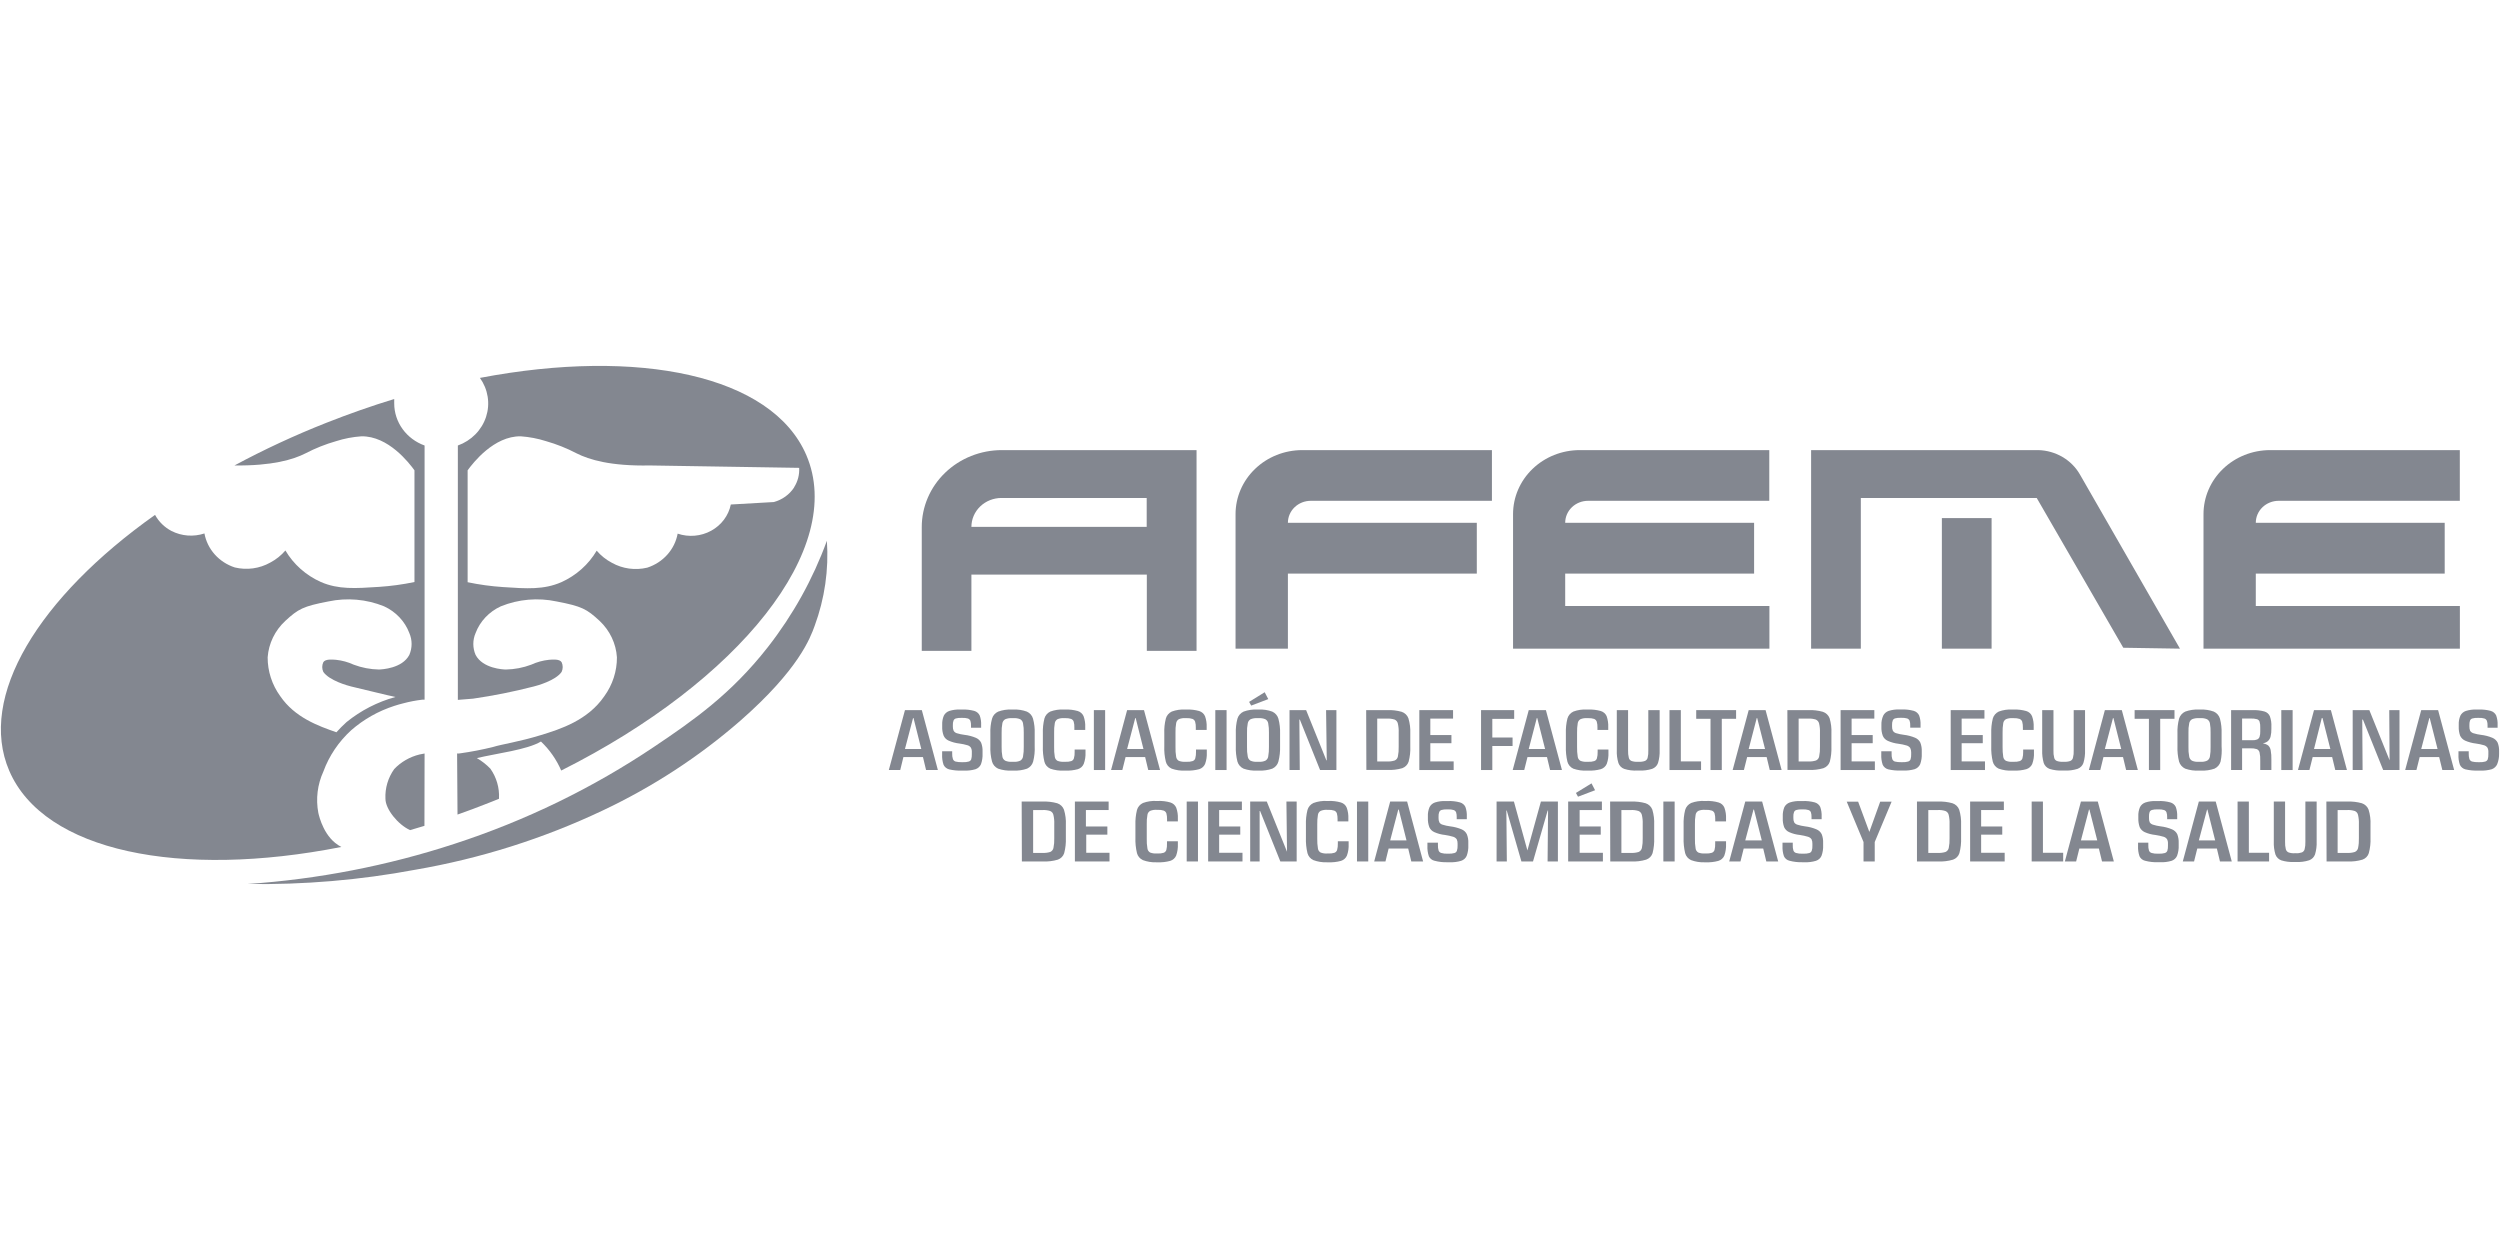             <svg
              width="100"
              height="50"
              viewBox="0 0 192 40"
              fill="none"
              xmlns="http://www.w3.org/2000/svg"
              className="object-contain my-auto"
            >
              <path
                d="M19.012 39.891C24.429 39.524 29.774 38.486 34.914 36.802C40.368 35.026 45.533 32.514 50.251 29.342C53.215 27.352 56.137 25.318 58.961 21.712C60.905 19.226 62.437 16.466 63.505 13.531C63.658 15.752 63.337 17.979 62.562 20.076C62.236 20.971 61.365 23.399 56.862 27.348C53.688 30.113 50.125 32.437 46.277 34.251C41.727 36.407 36.883 37.938 31.888 38.797C27.647 39.591 23.331 39.957 19.012 39.891Z"
                fill="#838790"
              />
              <path
                d="M61.925 6.951C59.282 0.804 49.039 -1.3 36.857 1.023C37.167 1.454 37.371 1.948 37.453 2.467C37.535 2.985 37.493 3.515 37.329 4.016C37.166 4.516 36.886 4.974 36.511 5.356C36.135 5.737 35.674 6.031 35.163 6.215V25.751L36.328 25.657C37.9 25.43 39.457 25.118 40.992 24.722C41.246 24.662 42.67 24.269 43.132 23.603C43.187 23.485 43.215 23.358 43.215 23.23C43.215 23.101 43.187 22.974 43.132 22.857C42.976 22.603 42.463 22.648 42.157 22.673C41.686 22.722 41.227 22.849 40.8 23.046C40.181 23.28 39.523 23.406 38.857 23.419C38.644 23.419 37.074 23.344 36.525 22.295C36.41 22.029 36.351 21.744 36.351 21.456C36.351 21.169 36.41 20.884 36.525 20.619C36.865 19.715 37.564 18.977 38.468 18.564C39.818 18.017 41.312 17.887 42.743 18.191C44.686 18.564 45.059 18.768 46.049 19.683C46.838 20.427 47.312 21.424 47.38 22.484C47.385 23.55 47.046 24.592 46.412 25.468C45.142 27.323 43.044 27.994 41.551 28.452C39.836 28.979 38.515 29.163 37.888 29.362C37.043 29.573 36.187 29.739 35.323 29.859C35.256 29.859 35.168 29.889 35.105 29.859L35.137 34.559C35.955 34.271 36.774 33.964 37.593 33.639L38.323 33.346V33.311C38.365 32.503 38.132 31.703 37.66 31.033C37.355 30.718 37.006 30.446 36.624 30.222C38.137 29.859 40.484 29.586 41.546 28.949C42.214 29.585 42.742 30.343 43.101 31.177C56.775 24.319 64.998 14.098 61.925 6.951ZM60.987 9.438C60.63 9.982 60.077 10.38 59.433 10.557L56.127 10.746C56.041 11.166 55.861 11.563 55.601 11.911C55.341 12.259 55.006 12.548 54.618 12.761C54.231 12.973 53.801 13.103 53.356 13.141C52.912 13.18 52.465 13.126 52.044 12.984C51.935 13.58 51.661 14.137 51.251 14.596C50.841 15.056 50.309 15.401 49.712 15.595C48.789 15.818 47.813 15.684 46.992 15.222C46.545 14.986 46.149 14.671 45.826 14.292C45.204 15.351 44.253 16.198 43.106 16.714C41.764 17.296 40.468 17.212 38.634 17.087C37.719 17.026 36.81 16.902 35.914 16.714V8.12C36.323 7.558 37.935 5.474 39.997 5.509C40.658 5.556 41.311 5.681 41.94 5.882C42.749 6.113 43.53 6.424 44.272 6.812C45.251 7.309 46.914 7.807 49.909 7.747L61.376 7.931C61.407 8.455 61.271 8.975 60.987 9.423V9.438Z"
                fill="#838790"
              />
              <path
                d="M26.198 37.036C24.898 36.37 24.515 34.724 24.447 34.425C24.245 33.354 24.38 32.249 24.836 31.252C25.277 30.046 26.011 28.959 26.976 28.079C27.93 27.245 29.054 26.61 30.276 26.214C30.541 26.129 30.763 26.065 30.971 26.015C31.448 25.887 31.935 25.794 32.427 25.736H32.396H32.608V6.215C31.924 5.968 31.334 5.527 30.917 4.951C30.501 4.374 30.277 3.689 30.276 2.987C30.276 2.873 30.276 2.758 30.276 2.644C28.549 3.171 26.805 3.783 25.043 4.479C22.631 5.432 20.282 6.523 18.006 7.747C20.898 7.782 22.52 7.299 23.473 6.812C24.216 6.425 24.999 6.113 25.81 5.882C26.439 5.68 27.092 5.555 27.753 5.509C29.826 5.474 31.422 7.558 31.831 8.12V16.699C30.935 16.887 30.026 17.012 29.11 17.072C27.276 17.192 26.002 17.281 24.644 16.699C23.495 16.184 22.543 15.337 21.919 14.277C21.595 14.656 21.2 14.972 20.753 15.207C19.932 15.669 18.955 15.803 18.032 15.58C17.436 15.386 16.904 15.041 16.494 14.582C16.084 14.122 15.81 13.565 15.701 12.969C15.288 13.105 14.851 13.159 14.416 13.127C13.981 13.094 13.558 12.976 13.172 12.78C12.632 12.497 12.192 12.066 11.908 11.542C2.975 17.873 -1.735 25.508 0.711 31.197C3.384 37.404 13.825 39.493 26.219 37.046L26.198 37.036ZM21.525 25.468C20.89 24.592 20.552 23.55 20.556 22.484C20.631 21.421 21.115 20.423 21.913 19.683C22.908 18.768 23.276 18.564 25.219 18.191C26.65 17.887 28.144 18.017 29.494 18.564C30.398 18.977 31.097 19.715 31.437 20.619C31.552 20.884 31.611 21.169 31.611 21.456C31.611 21.744 31.552 22.029 31.437 22.295C30.888 23.344 29.318 23.409 29.105 23.419C28.44 23.406 27.782 23.28 27.162 23.046C26.735 22.849 26.276 22.722 25.805 22.673C25.499 22.648 24.986 22.603 24.831 22.857C24.776 22.974 24.747 23.101 24.747 23.23C24.747 23.358 24.776 23.485 24.831 23.603C25.292 24.269 26.717 24.662 26.971 24.722C28.214 25.01 29.675 25.388 30.37 25.527C28.989 25.909 27.709 26.566 26.613 27.457C26.34 27.704 26.081 27.965 25.836 28.238C24.421 27.746 22.644 27.099 21.525 25.468Z"
                fill="#838790"
              />
              <path
                d="M32.608 29.869L32.219 29.944C31.471 30.127 30.796 30.516 30.276 31.063C29.8 31.732 29.564 32.531 29.602 33.341C29.602 34.141 30.561 35.33 31.494 35.753C31.86 35.647 32.228 35.537 32.597 35.425L32.608 29.869Z"
                fill="#838790"
              />
              <path
                d="M70.791 12.492V21.986H74.604V16.127H88.076V21.986H91.895V6.568H76.946C76.137 6.568 75.335 6.721 74.587 7.019C73.839 7.317 73.16 7.754 72.588 8.304C72.016 8.854 71.563 9.507 71.255 10.226C70.947 10.944 70.789 11.714 70.791 12.492ZM74.604 12.462C74.604 12.171 74.664 11.882 74.78 11.613C74.896 11.344 75.067 11.099 75.281 10.893C75.496 10.687 75.751 10.524 76.031 10.412C76.311 10.301 76.612 10.244 76.915 10.244H88.066V12.462H74.604Z"
                fill="#838790"
              />
              <path
                d="M94.89 11.492V21.817H98.911V16.053H113.419V12.149H98.911C98.911 11.701 99.096 11.272 99.425 10.956C99.755 10.64 100.202 10.462 100.668 10.462H114.58V6.568H100.004C98.646 6.571 97.344 7.091 96.386 8.014C95.427 8.937 94.889 10.188 94.89 11.492Z"
                fill="#838790"
              />
              <path
                d="M121.964 10.462H135.881V6.568H121.316C119.959 6.571 118.658 7.09 117.699 8.012C116.74 8.934 116.202 10.184 116.202 11.487V21.817H135.891V18.54H120.207V16.053H134.715V12.149H120.207C120.207 11.701 120.392 11.272 120.721 10.956C121.051 10.64 121.498 10.462 121.964 10.462Z"
                fill="#838790"
              />
              <path
                d="M175.001 10.462H188.914V6.568H174.338C172.981 6.571 171.681 7.09 170.723 8.013C169.765 8.935 169.228 10.185 169.229 11.487V21.817H188.919V18.54H173.245V16.053H187.753V12.149H173.245C173.245 11.701 173.43 11.272 173.759 10.956C174.089 10.64 174.536 10.462 175.001 10.462Z"
                fill="#838790"
              />
              <path
                d="M152.954 11.79H149.135V21.817H152.954V11.79Z"
                fill="#838790"
              />
              <path
                d="M159.742 8.448C159.427 7.894 158.967 7.43 158.407 7.1C157.847 6.77 157.207 6.587 156.55 6.568H139.093V21.817H142.912V10.244H156.42L163.068 21.747L167.421 21.817L159.742 8.448Z"
                fill="#838790"
              />
              <path
                d="M68.262 31.138L69.501 26.537H70.796L72.029 31.138H71.122L70.884 30.143H69.381L69.138 31.138H68.262ZM69.501 29.521H70.754L70.159 27.149H70.122L69.501 29.521Z"
                fill="#838790"
              />
              <path
                d="M72.895 31.088C72.8 31.063 72.713 31.019 72.638 30.958C72.564 30.897 72.504 30.82 72.465 30.735C72.379 30.478 72.342 30.208 72.356 29.939V29.695H73.128V29.879C73.122 30.02 73.141 30.162 73.185 30.297C73.2 30.341 73.226 30.381 73.26 30.414C73.294 30.446 73.336 30.471 73.382 30.486C73.536 30.524 73.695 30.54 73.853 30.535H73.967C74.114 30.543 74.261 30.526 74.403 30.486C74.445 30.473 74.484 30.451 74.516 30.422C74.549 30.393 74.574 30.357 74.589 30.317C74.626 30.189 74.642 30.056 74.636 29.924V29.77C74.644 29.651 74.621 29.533 74.568 29.426C74.509 29.335 74.417 29.268 74.309 29.237C74.105 29.176 73.895 29.131 73.682 29.103C73.395 29.071 73.116 28.995 72.853 28.879C72.68 28.803 72.543 28.666 72.47 28.496C72.388 28.275 72.351 28.04 72.361 27.805V27.666C72.35 27.426 72.392 27.187 72.485 26.965C72.57 26.795 72.721 26.665 72.905 26.601C73.171 26.518 73.45 26.481 73.729 26.492H73.884C74.201 26.479 74.517 26.515 74.822 26.596C74.915 26.623 75 26.668 75.072 26.729C75.145 26.79 75.203 26.865 75.242 26.95C75.326 27.184 75.363 27.433 75.351 27.681V27.89H74.574V27.721C74.579 27.598 74.563 27.475 74.527 27.357C74.509 27.318 74.484 27.282 74.452 27.252C74.42 27.223 74.382 27.199 74.34 27.183C74.204 27.144 74.062 27.127 73.921 27.134H73.807C73.672 27.128 73.537 27.143 73.408 27.178C73.368 27.19 73.331 27.21 73.3 27.238C73.269 27.265 73.246 27.3 73.232 27.337C73.19 27.447 73.173 27.564 73.18 27.681V27.795C73.174 27.909 73.195 28.023 73.242 28.128C73.297 28.216 73.383 28.282 73.486 28.312C73.678 28.371 73.876 28.413 74.076 28.437C74.378 28.472 74.673 28.549 74.952 28.666C75.127 28.741 75.268 28.873 75.351 29.038C75.433 29.255 75.471 29.485 75.46 29.715V29.874C75.472 30.151 75.432 30.427 75.34 30.69C75.302 30.779 75.244 30.86 75.171 30.927C75.097 30.994 75.011 31.045 74.915 31.078C74.632 31.159 74.336 31.194 74.04 31.182H73.879C73.548 31.195 73.217 31.163 72.895 31.088Z"
                fill="#838790"
              />
              <path
                d="M76.656 31.033C76.542 30.98 76.441 30.904 76.361 30.811C76.28 30.717 76.222 30.608 76.189 30.491C76.087 30.102 76.043 29.702 76.06 29.302V28.337C76.044 27.952 76.087 27.566 76.189 27.193C76.222 27.075 76.281 26.965 76.362 26.872C76.444 26.778 76.546 26.703 76.661 26.651C76.991 26.53 77.344 26.476 77.697 26.492H77.827C78.18 26.476 78.533 26.53 78.863 26.651C78.978 26.703 79.08 26.778 79.162 26.872C79.243 26.965 79.302 27.075 79.335 27.193C79.437 27.566 79.48 27.952 79.464 28.337V29.302C79.485 29.702 79.444 30.102 79.345 30.491C79.313 30.608 79.254 30.717 79.174 30.811C79.093 30.904 78.993 30.98 78.879 31.033C78.547 31.147 78.195 31.198 77.842 31.182H77.713C77.354 31.201 76.994 31.15 76.656 31.033ZM77.837 30.506C78.015 30.521 78.193 30.491 78.355 30.421C78.413 30.386 78.462 30.339 78.498 30.284C78.535 30.229 78.559 30.167 78.568 30.103C78.612 29.856 78.632 29.607 78.625 29.357V28.267C78.632 28.027 78.613 27.787 78.568 27.551C78.558 27.487 78.534 27.426 78.497 27.372C78.461 27.318 78.412 27.272 78.355 27.238C78.192 27.17 78.014 27.141 77.837 27.153H77.718C77.541 27.142 77.363 27.171 77.2 27.238C77.142 27.271 77.092 27.317 77.054 27.371C77.016 27.425 76.992 27.487 76.982 27.551C76.937 27.787 76.918 28.027 76.925 28.267V29.357C76.919 29.607 76.938 29.856 76.982 30.103C76.991 30.168 77.016 30.231 77.053 30.286C77.091 30.341 77.141 30.387 77.2 30.421C77.362 30.491 77.541 30.521 77.718 30.506H77.837Z"
                fill="#838790"
              />
              <path
                d="M80.662 31.033C80.55 30.982 80.451 30.908 80.373 30.816C80.295 30.724 80.24 30.616 80.211 30.501C80.117 30.108 80.077 29.705 80.092 29.302V28.337C80.078 27.949 80.118 27.561 80.211 27.183C80.242 27.067 80.299 26.959 80.378 26.867C80.457 26.774 80.555 26.699 80.667 26.646C80.997 26.525 81.35 26.473 81.703 26.492H81.802C82.129 26.479 82.456 26.518 82.771 26.606C82.872 26.638 82.965 26.69 83.043 26.759C83.121 26.829 83.182 26.914 83.221 27.009C83.317 27.279 83.359 27.564 83.346 27.85V28.058H82.511V27.88C82.519 27.727 82.501 27.574 82.46 27.427C82.445 27.38 82.42 27.336 82.386 27.299C82.352 27.262 82.31 27.233 82.263 27.213C82.119 27.167 81.968 27.147 81.817 27.153H81.734C81.557 27.139 81.38 27.167 81.216 27.233C81.16 27.266 81.113 27.31 81.077 27.362C81.041 27.415 81.018 27.474 81.009 27.536C80.966 27.778 80.949 28.023 80.957 28.267V29.357C80.949 29.615 80.966 29.873 81.009 30.128C81.017 30.189 81.04 30.248 81.075 30.301C81.109 30.353 81.156 30.398 81.211 30.431C81.376 30.493 81.553 30.518 81.729 30.506H81.822C81.977 30.514 82.131 30.496 82.278 30.451C82.326 30.433 82.368 30.405 82.402 30.368C82.436 30.332 82.461 30.289 82.475 30.242C82.522 30.08 82.541 29.912 82.532 29.745V29.566H83.367V29.784C83.382 30.083 83.336 30.382 83.232 30.665C83.192 30.76 83.132 30.846 83.054 30.917C82.976 30.987 82.883 31.04 82.781 31.073C82.465 31.159 82.136 31.196 81.807 31.182H81.708C81.353 31.202 80.996 31.151 80.662 31.033Z"
                fill="#838790"
              />
              <path
                d="M84.009 31.138V26.537H84.874V31.138H84.009Z"
                fill="#838790"
              />
              <path
                d="M85.33 31.138L86.563 26.537H87.859L89.092 31.138H88.185L87.947 30.143H86.444L86.195 31.138H85.33ZM86.563 29.521H87.817L87.221 27.149H87.185L86.563 29.521Z"
                fill="#838790"
              />
              <path
                d="M89.988 31.033C89.876 30.982 89.777 30.908 89.699 30.816C89.621 30.724 89.566 30.616 89.537 30.501C89.441 30.108 89.401 29.705 89.418 29.302V28.337C89.402 27.949 89.442 27.561 89.537 27.183C89.568 27.067 89.625 26.959 89.704 26.867C89.783 26.774 89.881 26.699 89.993 26.646C90.323 26.525 90.677 26.473 91.029 26.492H91.128C91.455 26.48 91.782 26.518 92.097 26.606C92.198 26.638 92.291 26.69 92.369 26.759C92.447 26.829 92.508 26.914 92.548 27.009C92.643 27.279 92.686 27.564 92.672 27.85V28.058H91.838V27.88C91.845 27.727 91.827 27.574 91.786 27.427C91.77 27.379 91.744 27.335 91.709 27.299C91.674 27.262 91.632 27.233 91.584 27.213C91.442 27.167 91.293 27.146 91.143 27.153H91.055C90.878 27.139 90.701 27.166 90.537 27.233C90.481 27.266 90.434 27.31 90.398 27.362C90.362 27.415 90.339 27.474 90.33 27.536C90.287 27.778 90.27 28.023 90.278 28.267V29.357C90.27 29.615 90.287 29.873 90.33 30.128C90.338 30.189 90.361 30.248 90.396 30.301C90.43 30.353 90.477 30.398 90.532 30.431C90.697 30.493 90.874 30.518 91.05 30.506H91.143C91.296 30.515 91.449 30.496 91.594 30.451C91.643 30.434 91.686 30.406 91.721 30.37C91.757 30.333 91.782 30.29 91.796 30.242C91.84 30.08 91.859 29.912 91.853 29.745V29.566H92.682V29.784C92.698 30.083 92.654 30.382 92.553 30.665C92.512 30.76 92.451 30.845 92.374 30.916C92.296 30.986 92.203 31.04 92.102 31.073C91.785 31.158 91.457 31.195 91.128 31.182H91.029C90.675 31.201 90.321 31.15 89.988 31.033Z"
                fill="#838790"
              />
              <path
                d="M93.336 31.138V26.537H94.201V31.138H93.336Z"
                fill="#838790"
              />
              <path
                d="M95.507 31.033C95.392 30.98 95.291 30.904 95.21 30.811C95.129 30.717 95.069 30.608 95.035 30.491C94.937 30.102 94.895 29.702 94.911 29.302V28.337C94.896 27.952 94.938 27.567 95.035 27.194C95.069 27.076 95.129 26.967 95.21 26.874C95.291 26.78 95.392 26.705 95.507 26.651C95.837 26.531 96.19 26.477 96.543 26.492H96.672C97.025 26.476 97.378 26.53 97.709 26.651C97.823 26.704 97.925 26.779 98.006 26.873C98.088 26.966 98.147 27.076 98.18 27.194C98.28 27.567 98.323 27.952 98.31 28.337V29.302C98.324 29.702 98.28 30.102 98.18 30.491C98.148 30.608 98.089 30.718 98.009 30.811C97.928 30.905 97.828 30.98 97.714 31.033C97.382 31.148 97.03 31.198 96.677 31.182H96.548C96.194 31.2 95.84 31.149 95.507 31.033ZM96.688 30.506C96.857 30.518 97.026 30.489 97.18 30.421C97.239 30.387 97.289 30.341 97.327 30.286C97.365 30.231 97.389 30.168 97.398 30.103C97.442 29.857 97.461 29.607 97.455 29.357V28.268C97.462 28.028 97.443 27.788 97.398 27.552C97.388 27.487 97.364 27.425 97.326 27.371C97.288 27.317 97.238 27.272 97.18 27.238C97.025 27.173 96.857 27.144 96.688 27.154H96.564C96.386 27.142 96.209 27.171 96.045 27.238C95.987 27.272 95.937 27.317 95.9 27.371C95.862 27.425 95.837 27.487 95.828 27.552C95.78 27.788 95.761 28.028 95.771 28.268V29.357C95.761 29.607 95.781 29.857 95.828 30.103C95.837 30.168 95.861 30.23 95.897 30.285C95.934 30.34 95.983 30.386 96.04 30.421C96.203 30.492 96.381 30.521 96.558 30.506H96.688ZM96.092 26.189L95.931 25.905L97.128 25.164L97.403 25.692L96.092 26.189Z"
                fill="#838790"
              />
              <path
                d="M99.035 31.138V26.537H100.31L101.864 30.392H101.895L101.843 26.537H102.636V31.138H101.382L99.828 27.263H99.791L99.823 31.138H99.035Z"
                fill="#838790"
              />
              <path
                d="M104.922 26.537H106.528C106.906 26.521 107.284 26.565 107.647 26.666C107.767 26.706 107.875 26.772 107.965 26.858C108.055 26.944 108.123 27.048 108.165 27.163C108.278 27.54 108.327 27.931 108.31 28.322V29.317C108.328 29.715 108.285 30.114 108.181 30.501C108.143 30.613 108.08 30.716 107.996 30.802C107.912 30.888 107.808 30.955 107.694 30.998C107.321 31.104 106.932 31.15 106.543 31.132H104.937L104.922 26.537ZM106.517 30.481C106.719 30.492 106.921 30.466 107.113 30.406C107.176 30.378 107.231 30.335 107.273 30.283C107.316 30.23 107.344 30.168 107.357 30.103C107.407 29.855 107.428 29.604 107.419 29.352V28.267C107.43 28.029 107.407 27.789 107.352 27.556C107.337 27.493 107.308 27.433 107.266 27.382C107.223 27.331 107.169 27.29 107.108 27.263C106.918 27.203 106.717 27.178 106.517 27.188H105.771V30.481H106.517Z"
                fill="#838790"
              />
              <path
                d="M109.004 31.138V26.537H111.595V27.189H109.849V28.452H111.47V29.079H109.849V30.476H111.641V31.138H109.004Z"
                fill="#838790"
              />
              <path
                d="M113.745 31.138V26.537H116.289V27.209H114.61V28.641H116.165V29.293H114.61V31.138H113.745Z"
                fill="#838790"
              />
              <path
                d="M116.175 31.138L117.408 26.537H118.725L119.958 31.138H119.046L118.808 30.143H117.31L117.061 31.138H116.175ZM117.408 29.521H118.662L118.061 27.149H118.025L117.408 29.521Z"
                fill="#838790"
              />
              <path
                d="M120.829 31.033C120.718 30.981 120.62 30.907 120.542 30.815C120.464 30.723 120.408 30.616 120.378 30.501C120.284 30.108 120.244 29.705 120.259 29.302V28.337C120.245 27.949 120.285 27.561 120.378 27.183C120.41 27.067 120.468 26.959 120.547 26.867C120.627 26.774 120.726 26.699 120.839 26.646C121.169 26.525 121.522 26.472 121.875 26.492H121.974C122.301 26.48 122.628 26.519 122.943 26.607C123.044 26.638 123.137 26.69 123.215 26.76C123.293 26.829 123.354 26.915 123.393 27.009C123.485 27.281 123.525 27.565 123.513 27.85V28.059H122.684V27.88C122.691 27.727 122.673 27.575 122.632 27.427C122.616 27.38 122.59 27.336 122.555 27.299C122.52 27.262 122.478 27.233 122.43 27.213C122.286 27.167 122.135 27.147 121.984 27.154H121.901C121.724 27.139 121.546 27.166 121.383 27.233C121.326 27.265 121.278 27.309 121.241 27.362C121.204 27.414 121.18 27.474 121.171 27.537C121.13 27.778 121.113 28.023 121.119 28.268V29.357C121.113 29.615 121.13 29.873 121.171 30.128C121.179 30.19 121.202 30.25 121.238 30.302C121.274 30.355 121.321 30.399 121.378 30.431C121.542 30.494 121.72 30.52 121.896 30.506H121.984C122.138 30.515 122.293 30.496 122.44 30.451C122.489 30.434 122.532 30.406 122.567 30.37C122.602 30.334 122.628 30.29 122.642 30.242C122.686 30.08 122.705 29.912 122.699 29.745V29.566H123.528V29.785C123.544 30.083 123.5 30.382 123.399 30.665C123.358 30.761 123.296 30.847 123.217 30.917C123.139 30.988 123.045 31.041 122.943 31.073C122.628 31.159 122.301 31.196 121.974 31.182H121.875C121.519 31.201 121.163 31.15 120.829 31.033Z"
                fill="#838790"
              />
              <path
                d="M124.746 31.053C124.64 31.015 124.545 30.954 124.467 30.876C124.389 30.797 124.33 30.703 124.295 30.601C124.197 30.278 124.155 29.942 124.17 29.606V26.537H125.036V29.636C125.029 29.825 125.048 30.014 125.093 30.198C125.104 30.251 125.128 30.3 125.163 30.343C125.199 30.385 125.244 30.419 125.295 30.441C125.444 30.493 125.603 30.515 125.761 30.506H125.865C126.023 30.515 126.182 30.493 126.331 30.441C126.383 30.419 126.428 30.385 126.464 30.343C126.5 30.3 126.526 30.251 126.538 30.198C126.581 30.013 126.599 29.824 126.59 29.636V26.537H127.461V29.601C127.475 29.937 127.433 30.273 127.336 30.596C127.301 30.698 127.242 30.792 127.164 30.87C127.086 30.948 126.991 31.009 126.886 31.048C126.56 31.151 126.217 31.195 125.875 31.177H125.756C125.414 31.197 125.071 31.155 124.746 31.053Z"
                fill="#838790"
              />
              <path
                d="M128.217 31.138V26.537H129.088V30.476H130.642V31.138H128.217Z"
                fill="#838790"
              />
              <path
                d="M131.368 31.138V27.204H130.269V26.537H133.332V27.204H132.233V31.138H131.368Z"
                fill="#838790"
              />
              <path
                d="M133.067 31.138L134.3 26.537H135.596L136.829 31.138H135.917L135.679 30.143H134.181L133.932 31.138H133.067ZM134.3 29.521H135.554L134.953 27.149H134.917L134.3 29.521Z"
                fill="#838790"
              />
              <path
                d="M137.27 26.537H138.876C139.254 26.521 139.632 26.565 139.995 26.666C140.115 26.706 140.224 26.772 140.314 26.858C140.404 26.944 140.472 27.048 140.514 27.163C140.624 27.54 140.672 27.931 140.653 28.322V29.317C140.67 29.715 140.628 30.114 140.529 30.501C140.492 30.614 140.428 30.718 140.342 30.804C140.257 30.89 140.153 30.956 140.037 30.998C139.664 31.105 139.275 31.151 138.887 31.132H137.28L137.27 26.537ZM138.871 30.481C139.073 30.491 139.275 30.466 139.467 30.406C139.53 30.378 139.585 30.336 139.627 30.283C139.669 30.23 139.698 30.169 139.71 30.103C139.761 29.856 139.782 29.604 139.773 29.352V28.268C139.783 28.029 139.76 27.79 139.705 27.556C139.689 27.493 139.659 27.433 139.616 27.383C139.573 27.332 139.518 27.291 139.457 27.263C139.268 27.203 139.069 27.178 138.871 27.188H138.135V30.481H138.871Z"
                fill="#838790"
              />
              <path
                d="M141.358 31.138V26.537H143.949V27.189H142.203V28.452H143.824V29.079H142.203V30.476H143.99V31.138H141.358Z"
                fill="#838790"
              />
              <path
                d="M145.021 31.087C144.926 31.063 144.839 31.019 144.764 30.957C144.69 30.896 144.631 30.82 144.591 30.734C144.505 30.478 144.468 30.208 144.482 29.939V29.695H145.275V29.879C145.267 30.02 145.285 30.161 145.327 30.297C145.343 30.34 145.369 30.38 145.403 30.413C145.437 30.445 145.478 30.47 145.524 30.486C145.679 30.524 145.84 30.54 146 30.535H146.109C146.256 30.543 146.403 30.526 146.544 30.486C146.587 30.473 146.626 30.451 146.658 30.422C146.69 30.393 146.715 30.357 146.731 30.317C146.768 30.189 146.784 30.056 146.778 29.924V29.769C146.778 29.658 146.754 29.547 146.705 29.446C146.641 29.357 146.548 29.291 146.441 29.257C146.236 29.195 146.026 29.151 145.814 29.123C145.527 29.091 145.247 29.015 144.985 28.899C144.811 28.823 144.674 28.686 144.601 28.516C144.519 28.294 144.482 28.06 144.492 27.825V27.686C144.482 27.436 144.53 27.189 144.632 26.959C144.717 26.79 144.868 26.659 145.052 26.596C145.318 26.513 145.597 26.476 145.876 26.487H146.031C146.348 26.474 146.664 26.509 146.969 26.591C147.062 26.618 147.147 26.663 147.219 26.724C147.292 26.785 147.35 26.86 147.389 26.945C147.473 27.179 147.51 27.427 147.498 27.676V27.884H146.705V27.715C146.71 27.593 146.695 27.47 146.658 27.352C146.641 27.313 146.615 27.277 146.583 27.247C146.551 27.217 146.513 27.194 146.472 27.178C146.336 27.139 146.194 27.122 146.052 27.128H145.938C145.803 27.123 145.669 27.138 145.539 27.173C145.499 27.185 145.462 27.205 145.431 27.233C145.401 27.26 145.377 27.294 145.363 27.332C145.322 27.442 145.304 27.559 145.311 27.676V27.79C145.305 27.904 145.326 28.018 145.373 28.123C145.428 28.211 145.515 28.277 145.617 28.307C145.809 28.366 146.007 28.408 146.208 28.432C146.509 28.467 146.804 28.544 147.083 28.66C147.259 28.734 147.401 28.866 147.482 29.033C147.565 29.25 147.602 29.48 147.591 29.71V29.869C147.606 30.146 147.565 30.422 147.472 30.685C147.433 30.774 147.375 30.855 147.302 30.922C147.229 30.988 147.142 31.04 147.047 31.073C146.763 31.153 146.467 31.189 146.171 31.177H146.011C145.678 31.191 145.345 31.161 145.021 31.087Z"
                fill="#838790"
              />
              <path
                d="M149.814 31.138V26.537H152.405V27.189H150.654V28.452H152.276V29.079H150.654V30.476H152.447V31.138H149.814Z"
                fill="#838790"
              />
              <path
                d="M153.498 31.033C153.387 30.981 153.289 30.907 153.212 30.815C153.134 30.723 153.078 30.616 153.047 30.501C152.954 30.108 152.914 29.705 152.928 29.302V28.337C152.915 27.949 152.955 27.561 153.047 27.183C153.079 27.067 153.137 26.959 153.217 26.867C153.296 26.774 153.396 26.699 153.508 26.646C153.838 26.525 154.192 26.472 154.545 26.492H154.648C154.974 26.48 155.299 26.519 155.612 26.607C155.714 26.636 155.808 26.688 155.886 26.758C155.964 26.828 156.025 26.914 156.063 27.009C156.159 27.28 156.201 27.565 156.187 27.85V28.059H155.358V27.88C155.362 27.727 155.345 27.575 155.306 27.427C155.291 27.38 155.265 27.336 155.23 27.299C155.195 27.262 155.152 27.233 155.104 27.213C154.961 27.167 154.81 27.147 154.659 27.154H154.576C154.399 27.14 154.221 27.167 154.058 27.233C154.002 27.266 153.954 27.31 153.918 27.363C153.883 27.415 153.859 27.474 153.85 27.537C153.81 27.778 153.793 28.023 153.799 28.268V29.357C153.793 29.615 153.81 29.873 153.85 30.128C153.859 30.19 153.882 30.25 153.917 30.303C153.953 30.355 154.001 30.399 154.058 30.431C154.222 30.494 154.399 30.52 154.576 30.506H154.664C154.818 30.515 154.973 30.496 155.12 30.451C155.167 30.433 155.21 30.404 155.245 30.368C155.28 30.332 155.306 30.289 155.322 30.242C155.366 30.08 155.385 29.913 155.379 29.745V29.566H156.208V29.785C156.224 30.083 156.18 30.382 156.078 30.665C156.038 30.761 155.976 30.847 155.897 30.917C155.819 30.988 155.725 31.041 155.622 31.073C155.308 31.159 154.981 31.196 154.654 31.182H154.55C154.192 31.203 153.834 31.152 153.498 31.033Z"
                fill="#838790"
              />
              <path
                d="M157.41 31.053C157.305 31.014 157.21 30.953 157.132 30.875C157.054 30.797 156.995 30.703 156.959 30.601C156.867 30.277 156.827 29.941 156.84 29.606V26.537H157.706V29.636C157.696 29.825 157.715 30.014 157.763 30.198C157.774 30.251 157.798 30.3 157.833 30.343C157.868 30.385 157.913 30.419 157.965 30.441C158.114 30.493 158.273 30.515 158.431 30.506H158.535C158.693 30.515 158.852 30.493 159.001 30.441C159.052 30.419 159.097 30.385 159.132 30.343C159.168 30.3 159.192 30.251 159.203 30.198C159.251 30.014 159.27 29.825 159.26 29.636V26.537H160.131V29.601C160.145 29.937 160.103 30.273 160.006 30.596C159.97 30.698 159.911 30.792 159.833 30.87C159.755 30.948 159.661 31.009 159.555 31.048C159.23 31.151 158.887 31.195 158.545 31.177H158.426C158.082 31.196 157.738 31.154 157.41 31.053Z"
                fill="#838790"
              />
              <path
                d="M160.426 31.138L161.654 26.537H162.955L164.188 31.138H163.286L163.048 30.143H161.545L161.302 31.138H160.426ZM161.654 29.521H162.908L162.312 27.149H162.276L161.654 29.521Z"
                fill="#838790"
              />
              <path
                d="M165.037 31.138V27.204H163.939V26.537H167.001V27.204H165.903V31.138H165.037Z"
                fill="#838790"
              />
              <path
                d="M167.825 31.033C167.711 30.98 167.61 30.904 167.529 30.81C167.447 30.717 167.388 30.608 167.353 30.491C167.255 30.102 167.214 29.702 167.229 29.302V28.337C167.214 27.952 167.256 27.567 167.353 27.193C167.388 27.076 167.447 26.967 167.529 26.874C167.61 26.78 167.711 26.704 167.825 26.651C168.155 26.531 168.508 26.477 168.861 26.492H168.986C169.339 26.477 169.691 26.531 170.022 26.651C170.137 26.704 170.238 26.779 170.319 26.873C170.401 26.966 170.46 27.076 170.493 27.193C170.591 27.567 170.633 27.952 170.618 28.337V29.302C170.649 29.7 170.622 30.1 170.54 30.491C170.507 30.608 170.448 30.716 170.368 30.81C170.287 30.903 170.187 30.979 170.074 31.033C169.742 31.147 169.39 31.198 169.037 31.182H168.913C168.544 31.205 168.173 31.155 167.825 31.033ZM168.986 30.506C169.163 30.521 169.342 30.492 169.504 30.421C169.562 30.387 169.612 30.34 169.649 30.285C169.687 30.23 169.711 30.168 169.721 30.103C169.764 29.856 169.781 29.607 169.773 29.357V28.268C169.781 28.028 169.764 27.788 169.721 27.551C169.711 27.487 169.686 27.426 169.648 27.372C169.611 27.318 169.561 27.272 169.504 27.238C169.341 27.169 169.163 27.14 168.986 27.154H168.866C168.689 27.142 168.511 27.171 168.348 27.238C168.29 27.271 168.24 27.317 168.203 27.371C168.165 27.425 168.14 27.487 168.131 27.551C168.083 27.787 168.064 28.028 168.074 28.268V29.357C168.064 29.607 168.083 29.857 168.131 30.103C168.14 30.168 168.163 30.23 168.2 30.285C168.237 30.34 168.286 30.386 168.343 30.421C168.505 30.492 168.684 30.521 168.861 30.506H168.986Z"
                fill="#838790"
              />
              <path
                d="M171.349 26.537H172.976C173.29 26.524 173.605 26.559 173.908 26.641C174.003 26.669 174.09 26.717 174.163 26.781C174.236 26.846 174.292 26.926 174.328 27.014C174.418 27.272 174.457 27.544 174.442 27.815V27.979C174.447 28.178 174.426 28.377 174.38 28.571C174.347 28.701 174.277 28.82 174.178 28.914C174.077 29 173.953 29.057 173.82 29.078V29.103C173.965 29.12 174.102 29.177 174.214 29.267C174.309 29.367 174.37 29.492 174.39 29.625C174.432 29.86 174.449 30.099 174.442 30.337V31.137H173.587V30.406C173.596 30.199 173.579 29.992 173.535 29.79C173.523 29.735 173.499 29.685 173.464 29.641C173.429 29.597 173.384 29.561 173.333 29.536C173.175 29.485 173.008 29.463 172.841 29.471H172.193V31.137H171.349V26.537ZM172.991 28.849C173.115 28.856 173.239 28.836 173.354 28.79C173.397 28.77 173.435 28.741 173.467 28.706C173.498 28.671 173.521 28.63 173.535 28.586C173.576 28.452 173.594 28.312 173.587 28.173V27.88C173.595 27.726 173.577 27.571 173.535 27.422C173.52 27.377 173.493 27.337 173.458 27.304C173.423 27.271 173.38 27.247 173.333 27.233C173.18 27.194 173.021 27.177 172.862 27.183H172.193V28.849H172.991Z"
                fill="#838790"
              />
              <path
                d="M175.204 31.138V26.537H176.074V31.138H175.204Z"
                fill="#838790"
              />
              <path
                d="M176.483 31.138L177.716 26.537H179.012L180.245 31.138H179.349L179.11 30.143H177.613L177.364 31.138H176.483ZM177.716 29.521H178.97L178.369 27.149H178.312L177.716 29.521Z"
                fill="#838790"
              />
              <path
                d="M180.686 31.138V26.537H181.965L183.52 30.392L183.494 26.537H184.282V31.138H183.028L181.473 27.263H181.421L181.447 31.138H180.686Z"
                fill="#838790"
              />
              <path
                d="M184.717 31.138L185.95 26.537H187.246L188.479 31.138H187.572L187.328 30.143H185.831L185.582 31.138H184.717ZM185.95 29.521H187.204L186.603 27.149H186.572L185.95 29.521Z"
                fill="#838790"
              />
              <path
                d="M189.344 31.087C189.25 31.063 189.163 31.019 189.09 30.957C189.016 30.896 188.958 30.82 188.919 30.734C188.833 30.478 188.796 30.208 188.811 29.939V29.695H189.598V29.879C189.593 30.02 189.611 30.161 189.65 30.297C189.667 30.34 189.694 30.38 189.729 30.413C189.764 30.445 189.806 30.47 189.852 30.486C190.006 30.524 190.165 30.541 190.324 30.535H190.438C190.585 30.543 190.732 30.526 190.873 30.486C190.915 30.472 190.953 30.45 190.985 30.421C191.017 30.391 191.043 30.356 191.059 30.317C191.096 30.189 191.112 30.056 191.106 29.924V29.77C191.115 29.651 191.092 29.533 191.039 29.426C190.978 29.336 190.886 29.27 190.78 29.237C190.573 29.176 190.362 29.131 190.147 29.103C189.861 29.071 189.581 28.995 189.318 28.879C189.147 28.8 189.011 28.664 188.935 28.496C188.857 28.274 188.822 28.04 188.831 27.805V27.666C188.82 27.426 188.863 27.187 188.956 26.964C189.04 26.795 189.191 26.664 189.375 26.601C189.641 26.518 189.92 26.481 190.199 26.492H190.355C190.669 26.48 190.984 26.515 191.287 26.596C191.38 26.623 191.465 26.668 191.537 26.729C191.61 26.79 191.668 26.865 191.707 26.95C191.791 27.184 191.828 27.433 191.816 27.681V27.89H191.044V27.72C191.05 27.597 191.033 27.474 190.992 27.357C190.976 27.317 190.951 27.28 190.919 27.25C190.887 27.22 190.848 27.197 190.805 27.183C190.67 27.143 190.528 27.126 190.386 27.134H190.277C190.142 27.128 190.008 27.143 189.878 27.178C189.837 27.189 189.799 27.21 189.768 27.237C189.736 27.265 189.712 27.299 189.697 27.337C189.66 27.448 189.645 27.564 189.65 27.681V27.795C189.645 27.909 189.665 28.022 189.707 28.128C189.766 28.215 189.853 28.28 189.956 28.312C190.147 28.371 190.343 28.412 190.541 28.437C190.845 28.471 191.142 28.549 191.422 28.665C191.597 28.74 191.738 28.873 191.821 29.038C191.904 29.255 191.941 29.485 191.93 29.715V29.874C191.937 30.152 191.888 30.429 191.785 30.69C191.746 30.778 191.689 30.859 191.617 30.925C191.545 30.992 191.459 31.044 191.365 31.078C191.079 31.158 190.782 31.194 190.484 31.182H190.324C189.994 31.193 189.665 31.162 189.344 31.087Z"
                fill="#838790"
              />
              <path
                d="M78.464 33.559H80.071C80.45 33.544 80.83 33.588 81.195 33.689C81.315 33.729 81.424 33.795 81.513 33.881C81.603 33.967 81.671 34.071 81.713 34.186C81.827 34.562 81.876 34.954 81.858 35.345V36.34C81.874 36.738 81.83 37.137 81.729 37.523C81.693 37.637 81.63 37.74 81.546 37.827C81.461 37.913 81.357 37.979 81.242 38.021C80.868 38.132 80.477 38.179 80.086 38.16H78.48L78.464 33.559ZM80.065 37.504C80.267 37.514 80.469 37.489 80.661 37.429C80.724 37.4 80.778 37.358 80.82 37.305C80.863 37.252 80.892 37.191 80.905 37.126C80.955 36.878 80.976 36.626 80.967 36.374V35.29C80.978 35.051 80.955 34.812 80.9 34.579C80.886 34.515 80.857 34.455 80.815 34.404C80.772 34.353 80.718 34.312 80.656 34.286C80.466 34.226 80.265 34.201 80.065 34.211H79.345V37.504H80.065Z"
                fill="#838790"
              />
              <path
                d="M82.552 38.16V33.559H85.143V34.211H83.397V35.474H85.045V36.101H83.423V37.493H85.21V38.16H82.552Z"
                fill="#838790"
              />
              <path
                d="M87.77 38.056C87.659 38.004 87.562 37.929 87.484 37.837C87.406 37.745 87.35 37.638 87.32 37.523C87.226 37.13 87.186 36.727 87.2 36.325V35.36C87.187 34.972 87.227 34.584 87.32 34.206C87.352 34.09 87.409 33.982 87.489 33.889C87.569 33.796 87.668 33.721 87.781 33.669C88.111 33.547 88.464 33.495 88.817 33.515H88.915C89.243 33.5 89.571 33.538 89.884 33.629C89.986 33.66 90.079 33.713 90.157 33.782C90.234 33.852 90.296 33.937 90.335 34.032C90.431 34.302 90.473 34.587 90.46 34.872V35.081H89.63V34.917C89.635 34.766 89.617 34.616 89.579 34.47C89.563 34.422 89.537 34.378 89.502 34.341C89.467 34.304 89.424 34.275 89.377 34.256C89.233 34.209 89.082 34.189 88.931 34.196H88.848C88.671 34.182 88.493 34.209 88.33 34.276C88.274 34.308 88.226 34.352 88.19 34.404C88.154 34.457 88.131 34.517 88.123 34.579C88.08 34.82 88.062 35.065 88.071 35.31V36.399C88.062 36.656 88.079 36.912 88.123 37.165C88.13 37.228 88.153 37.289 88.189 37.343C88.225 37.396 88.273 37.441 88.33 37.474C88.486 37.533 88.654 37.559 88.822 37.548H88.915C89.07 37.557 89.224 37.538 89.371 37.493C89.419 37.475 89.462 37.447 89.496 37.41C89.531 37.374 89.558 37.331 89.573 37.285C89.615 37.122 89.633 36.955 89.625 36.787V36.608H90.46V36.827C90.473 37.126 90.429 37.424 90.33 37.707C90.29 37.803 90.228 37.889 90.149 37.959C90.07 38.03 89.976 38.083 89.874 38.115C89.558 38.202 89.229 38.238 88.9 38.225H88.802C88.449 38.236 88.099 38.179 87.77 38.056Z"
                fill="#838790"
              />
              <path
                d="M91.138 38.16V33.559H92.004V38.16H91.138Z"
                fill="#838790"
              />
              <path
                d="M92.786 38.16V33.559H95.377V34.211H93.631V35.474H95.252V36.101H93.631V37.493H95.423V38.16H92.786Z"
                fill="#838790"
              />
              <path
                d="M96.014 38.16V33.559H97.289L98.843 37.414L98.797 33.559H99.584V38.16H98.33L96.776 34.285H96.74V38.16H96.014Z"
                fill="#838790"
              />
              <path
                d="M100.865 38.056C100.754 38.004 100.656 37.929 100.578 37.837C100.5 37.745 100.444 37.638 100.414 37.523C100.32 37.13 100.28 36.727 100.295 36.325V35.36C100.281 34.972 100.321 34.584 100.414 34.206C100.446 34.09 100.504 33.982 100.583 33.889C100.663 33.796 100.762 33.721 100.875 33.669C101.205 33.547 101.558 33.495 101.911 33.515H102.01C102.337 33.5 102.665 33.538 102.979 33.629C103.081 33.659 103.175 33.711 103.253 33.78C103.331 33.85 103.391 33.936 103.429 34.032C103.525 34.302 103.567 34.587 103.554 34.872V35.081H102.725V34.917C102.729 34.766 102.711 34.616 102.673 34.47C102.657 34.422 102.631 34.378 102.596 34.341C102.562 34.304 102.519 34.275 102.471 34.256C102.328 34.209 102.176 34.189 102.025 34.196H101.942C101.765 34.182 101.588 34.209 101.424 34.276C101.368 34.308 101.32 34.352 101.284 34.404C101.248 34.457 101.225 34.517 101.217 34.579C101.177 34.821 101.159 35.065 101.165 35.31V36.399C101.159 36.656 101.176 36.912 101.217 37.165C101.224 37.228 101.247 37.289 101.283 37.343C101.319 37.396 101.367 37.441 101.424 37.474C101.589 37.537 101.766 37.562 101.942 37.548H102.03C102.185 37.557 102.339 37.538 102.486 37.493C102.534 37.475 102.577 37.447 102.612 37.41C102.646 37.374 102.673 37.331 102.689 37.285C102.733 37.122 102.752 36.955 102.746 36.787V36.608H103.575V36.827C103.591 37.126 103.547 37.425 103.445 37.707C103.404 37.803 103.343 37.889 103.264 37.959C103.185 38.03 103.091 38.083 102.989 38.115C102.673 38.202 102.344 38.238 102.015 38.225H101.916C101.557 38.239 101.199 38.181 100.865 38.056Z"
                fill="#838790"
              />
              <path
                d="M104.216 38.16V33.559H105.082V38.16H104.216Z"
                fill="#838790"
              />
              <path
                d="M105.538 38.16L106.766 33.559H108.067L109.295 38.16H108.388L108.149 37.165H106.647L106.403 38.16H105.538ZM106.766 36.544H108.02L107.424 34.171H107.388L106.766 36.544Z"
                fill="#838790"
              />
              <path
                d="M110.165 38.105C110.07 38.083 109.982 38.039 109.908 37.979C109.833 37.919 109.774 37.843 109.735 37.757C109.649 37.5 109.612 37.231 109.626 36.961V36.718H110.434V36.907C110.427 37.048 110.444 37.189 110.486 37.324C110.503 37.368 110.529 37.407 110.565 37.439C110.6 37.471 110.642 37.495 110.688 37.508C110.841 37.551 111.001 37.57 111.16 37.563H111.269C111.415 37.568 111.562 37.551 111.704 37.513C111.747 37.501 111.787 37.478 111.819 37.448C111.851 37.418 111.876 37.38 111.89 37.339C111.93 37.214 111.948 37.083 111.942 36.951V36.797C111.948 36.679 111.925 36.562 111.875 36.454C111.81 36.365 111.718 36.299 111.611 36.265C111.405 36.204 111.196 36.157 110.984 36.126C110.696 36.098 110.416 36.024 110.155 35.907C109.981 35.83 109.844 35.694 109.771 35.524C109.689 35.301 109.652 35.064 109.662 34.828V34.693C109.65 34.454 109.693 34.215 109.787 33.992C109.871 33.823 110.022 33.692 110.206 33.629C110.472 33.545 110.751 33.508 111.03 33.52H111.186C111.502 33.507 111.819 33.542 112.124 33.624C112.216 33.649 112.301 33.694 112.373 33.754C112.446 33.814 112.504 33.888 112.543 33.972C112.627 34.209 112.664 34.459 112.652 34.708V34.917H111.875V34.748C111.88 34.625 111.864 34.503 111.828 34.385C111.811 34.345 111.786 34.309 111.754 34.279C111.722 34.249 111.684 34.226 111.642 34.211C111.506 34.171 111.364 34.154 111.222 34.161H111.108C110.973 34.156 110.839 34.171 110.709 34.206C110.669 34.218 110.633 34.239 110.602 34.266C110.572 34.294 110.548 34.328 110.533 34.365C110.491 34.475 110.474 34.592 110.481 34.708V34.823C110.475 34.937 110.496 35.051 110.543 35.156C110.597 35.244 110.684 35.308 110.787 35.335C110.979 35.396 111.177 35.439 111.377 35.464C111.679 35.5 111.974 35.577 112.253 35.693C112.429 35.767 112.571 35.899 112.652 36.066C112.739 36.281 112.778 36.512 112.766 36.742V36.907C112.78 37.185 112.738 37.464 112.642 37.727C112.603 37.816 112.546 37.897 112.472 37.963C112.399 38.029 112.312 38.079 112.217 38.11C111.934 38.196 111.637 38.233 111.341 38.22H111.18C110.838 38.232 110.495 38.193 110.165 38.105Z"
                fill="#838790"
              />
              <path
                d="M114.937 38.16V33.559H116.269L117.305 37.314L118.342 33.559H119.647V38.16H118.855L118.891 34.251H118.86L117.735 38.16H116.844L115.72 34.251H115.689L115.725 38.16H114.937Z"
                fill="#838790"
              />
              <path
                d="M120.435 38.16V33.56H123.026V34.211H121.316V35.474H122.937V36.101H121.316V37.494H123.103V38.16H120.435ZM121.191 33.187L121.031 32.898L122.228 32.162L122.502 32.689L121.191 33.187Z"
                fill="#838790"
              />
              <path
                d="M123.657 33.56H125.264C125.642 33.544 126.02 33.587 126.383 33.689C126.503 33.729 126.612 33.794 126.701 33.88C126.791 33.967 126.859 34.071 126.901 34.186C127.012 34.563 127.059 34.954 127.041 35.345V36.34C127.057 36.738 127.016 37.136 126.917 37.523C126.88 37.637 126.817 37.742 126.732 37.828C126.646 37.914 126.541 37.98 126.424 38.021C126.053 38.133 125.663 38.18 125.274 38.16H123.668L123.657 33.56ZM125.258 37.504C125.46 37.514 125.662 37.489 125.854 37.429C125.916 37.399 125.97 37.356 126.012 37.304C126.054 37.251 126.084 37.191 126.098 37.126C126.148 36.878 126.169 36.626 126.16 36.375V35.29C126.171 35.051 126.148 34.812 126.093 34.579C126.077 34.515 126.047 34.456 126.004 34.405C125.961 34.354 125.906 34.313 125.844 34.286C125.655 34.226 125.457 34.201 125.258 34.211H124.523V37.504H125.258Z"
                fill="#838790"
              />
              <path
                d="M127.746 38.16V33.559H128.612V38.16H127.746Z"
                fill="#838790"
              />
              <path
                d="M129.871 38.056C129.76 38.004 129.662 37.929 129.584 37.837C129.506 37.745 129.45 37.638 129.42 37.523C129.326 37.13 129.286 36.727 129.301 36.325V35.36C129.287 34.972 129.327 34.584 129.42 34.206C129.452 34.09 129.51 33.982 129.589 33.889C129.669 33.796 129.768 33.721 129.881 33.669C130.211 33.547 130.564 33.495 130.917 33.515H131.016C131.343 33.5 131.671 33.538 131.985 33.629C132.087 33.659 132.181 33.711 132.259 33.78C132.337 33.85 132.397 33.936 132.435 34.032C132.531 34.302 132.573 34.587 132.56 34.872V35.081H131.731V34.917C131.735 34.766 131.717 34.616 131.679 34.47C131.663 34.422 131.637 34.378 131.602 34.341C131.568 34.304 131.525 34.275 131.477 34.256C131.333 34.209 131.182 34.189 131.031 34.196H130.948C130.771 34.182 130.594 34.209 130.43 34.276C130.374 34.308 130.326 34.352 130.29 34.404C130.254 34.457 130.231 34.517 130.223 34.579C130.18 34.82 130.163 35.065 130.171 35.31V36.399C130.162 36.656 130.18 36.912 130.223 37.165C130.23 37.228 130.253 37.289 130.289 37.343C130.325 37.396 130.373 37.441 130.43 37.474C130.586 37.533 130.755 37.559 130.922 37.548H131.016C131.17 37.557 131.324 37.538 131.472 37.493C131.519 37.475 131.562 37.447 131.597 37.41C131.632 37.374 131.658 37.331 131.674 37.285C131.715 37.122 131.733 36.955 131.726 36.787V36.608H132.56V36.827C132.573 37.126 132.529 37.424 132.43 37.707C132.39 37.803 132.328 37.889 132.249 37.959C132.17 38.03 132.077 38.083 131.974 38.115C131.658 38.202 131.329 38.238 131 38.225H130.902C130.55 38.236 130.199 38.179 129.871 38.056Z"
                fill="#838790"
              />
              <path
                d="M132.803 38.16L134.036 33.559H135.332L136.565 38.16H135.653L135.414 37.165H133.917L133.668 38.16H132.803ZM134.036 36.544H135.306L134.705 34.171H134.668L134.036 36.544Z"
                fill="#838790"
              />
              <path
                d="M137.43 38.105C137.337 38.082 137.249 38.039 137.176 37.979C137.102 37.918 137.044 37.843 137.006 37.757C136.919 37.5 136.883 37.231 136.897 36.961V36.718H137.684V36.907C137.677 37.048 137.694 37.189 137.736 37.324C137.753 37.368 137.779 37.407 137.815 37.439C137.85 37.471 137.892 37.495 137.938 37.508C138.091 37.551 138.251 37.57 138.41 37.563H138.524C138.669 37.568 138.814 37.551 138.954 37.513C138.997 37.501 139.037 37.478 139.069 37.448C139.101 37.418 139.126 37.38 139.14 37.339C139.183 37.214 139.2 37.083 139.192 36.951V36.797C139.198 36.679 139.175 36.562 139.125 36.454C139.061 36.365 138.968 36.299 138.861 36.265C138.656 36.203 138.446 36.157 138.234 36.126C137.946 36.098 137.666 36.024 137.405 35.907C137.232 35.829 137.096 35.692 137.021 35.524C136.941 35.3 136.906 35.064 136.917 34.828V34.693C136.907 34.454 136.948 34.216 137.037 33.992C137.121 33.823 137.272 33.692 137.456 33.629C137.722 33.545 138.001 33.508 138.28 33.52H138.436C138.752 33.507 139.069 33.542 139.374 33.624C139.466 33.649 139.551 33.694 139.623 33.754C139.696 33.814 139.754 33.888 139.793 33.972C139.877 34.209 139.914 34.459 139.902 34.708V34.917H139.125V34.748C139.13 34.625 139.114 34.503 139.078 34.385C139.063 34.344 139.038 34.307 139.006 34.277C138.974 34.247 138.935 34.224 138.892 34.211C138.756 34.171 138.614 34.154 138.472 34.161H138.358C138.225 34.156 138.092 34.171 137.964 34.206C137.923 34.217 137.885 34.237 137.854 34.265C137.822 34.293 137.798 34.327 137.783 34.365C137.741 34.475 137.724 34.592 137.731 34.708V34.823C137.725 34.937 137.746 35.051 137.793 35.156C137.848 35.243 137.935 35.306 138.037 35.335C138.229 35.396 138.427 35.439 138.627 35.464C138.929 35.499 139.224 35.576 139.503 35.693C139.68 35.766 139.824 35.899 139.907 36.066C139.99 36.282 140.027 36.512 140.016 36.742V36.907C140.03 37.185 139.988 37.464 139.892 37.727C139.853 37.816 139.796 37.897 139.722 37.963C139.649 38.029 139.562 38.079 139.467 38.11C139.184 38.196 138.887 38.233 138.591 38.22H138.415C138.083 38.228 137.751 38.19 137.43 38.105Z"
                fill="#838790"
              />
              <path
                d="M143.119 38.16V36.668L141.829 33.569H142.705L143.565 35.892L144.399 33.569H145.275L143.979 36.668V38.16H143.119Z"
                fill="#838790"
              />
              <path
                d="M147.223 33.56H148.829C149.207 33.544 149.585 33.587 149.949 33.689C150.069 33.729 150.177 33.794 150.267 33.88C150.357 33.967 150.425 34.071 150.467 34.186C150.58 34.562 150.629 34.954 150.612 35.345V36.34C150.627 36.738 150.584 37.137 150.482 37.523C150.446 37.637 150.384 37.74 150.299 37.827C150.215 37.913 150.111 37.979 149.995 38.021C149.622 38.132 149.23 38.179 148.84 38.16H147.223V33.56ZM148.824 37.504C149.026 37.514 149.228 37.489 149.42 37.429C149.482 37.4 149.537 37.358 149.579 37.305C149.622 37.252 149.65 37.191 149.664 37.126C149.714 36.878 149.735 36.626 149.726 36.375V35.29C149.736 35.051 149.714 34.812 149.658 34.579C149.644 34.515 149.614 34.455 149.571 34.404C149.527 34.353 149.472 34.312 149.41 34.286C149.221 34.225 149.023 34.2 148.824 34.211H148.094V37.504H148.824Z"
                fill="#838790"
              />
              <path
                d="M151.306 38.16V33.559H153.897V34.211H152.151V35.474H153.773V36.101H152.151V37.493H153.959V38.16H151.306Z"
                fill="#838790"
              />
              <path
                d="M156.032 38.16V33.559H156.897V37.493H158.452V38.16H156.032Z"
                fill="#838790"
              />
              <path
                d="M158.581 38.16L159.815 33.559H161.11L162.343 38.16H161.436L161.193 37.165H159.695L159.447 38.16H158.581ZM159.815 36.544H161.069L160.467 34.171H160.436L159.815 36.544Z"
                fill="#838790"
              />
              <path
                d="M164.737 38.105C164.643 38.082 164.556 38.039 164.482 37.979C164.409 37.918 164.35 37.842 164.312 37.757C164.226 37.5 164.189 37.231 164.203 36.961V36.718H164.991V36.907C164.983 37.048 165.001 37.189 165.043 37.324C165.059 37.368 165.086 37.407 165.121 37.439C165.156 37.471 165.199 37.495 165.245 37.508C165.398 37.551 165.557 37.57 165.716 37.563H165.83C165.975 37.568 166.121 37.551 166.26 37.513C166.304 37.5 166.344 37.477 166.377 37.447C166.41 37.417 166.436 37.38 166.452 37.339C166.49 37.213 166.505 37.082 166.499 36.951V36.797C166.507 36.679 166.484 36.561 166.431 36.454C166.37 36.364 166.279 36.297 166.172 36.265C165.965 36.204 165.754 36.157 165.54 36.126C165.253 36.097 164.973 36.024 164.711 35.907C164.54 35.827 164.404 35.691 164.328 35.524C164.25 35.3 164.215 35.064 164.224 34.828V34.693C164.212 34.454 164.255 34.214 164.348 33.992C164.433 33.822 164.584 33.692 164.768 33.629C165.034 33.545 165.313 33.508 165.592 33.52H165.747C166.062 33.507 166.377 33.542 166.68 33.624C166.772 33.649 166.857 33.693 166.93 33.754C167.002 33.814 167.06 33.888 167.1 33.972C167.184 34.209 167.221 34.458 167.209 34.708V34.917H166.437V34.748C166.443 34.625 166.425 34.502 166.385 34.385C166.37 34.344 166.345 34.307 166.312 34.277C166.28 34.247 166.241 34.224 166.198 34.211C166.062 34.17 165.92 34.154 165.778 34.161H165.67C165.535 34.156 165.4 34.171 165.271 34.206C165.23 34.217 165.192 34.237 165.16 34.265C165.129 34.292 165.105 34.327 165.089 34.365C165.053 34.476 165.037 34.592 165.043 34.708V34.823C165.035 34.936 165.055 35.05 165.1 35.156C165.157 35.242 165.246 35.306 165.348 35.335C165.539 35.395 165.735 35.439 165.934 35.464C166.236 35.499 166.531 35.576 166.81 35.693C166.987 35.766 167.13 35.899 167.214 36.066C167.296 36.282 167.333 36.512 167.323 36.742V36.907C167.337 37.185 167.294 37.464 167.198 37.727C167.16 37.816 167.103 37.896 167.031 37.962C166.959 38.028 166.873 38.078 166.779 38.11C166.494 38.195 166.196 38.232 165.898 38.219H165.737C165.4 38.23 165.063 38.191 164.737 38.105Z"
                fill="#838790"
              />
              <path
                d="M167.638 38.16L168.871 33.559H170.167L171.4 38.16H170.493L170.255 37.165H168.752L168.504 38.16H167.638ZM168.871 36.544H170.125L169.529 34.171H169.504L168.871 36.544Z"
                fill="#838790"
              />
              <path
                d="M171.846 38.16V33.559H172.712V37.493H174.266V38.16H171.846Z"
                fill="#838790"
              />
              <path
                d="M175.204 38.075C175.098 38.036 175.003 37.976 174.926 37.897C174.848 37.819 174.789 37.725 174.753 37.623C174.656 37.3 174.614 36.964 174.628 36.628V33.559H175.494V36.658C175.487 36.847 175.506 37.036 175.551 37.22C175.564 37.273 175.589 37.322 175.625 37.365C175.661 37.407 175.706 37.441 175.758 37.464C175.905 37.516 176.062 37.538 176.219 37.528H176.328C176.485 37.537 176.642 37.515 176.789 37.464C176.841 37.441 176.886 37.407 176.922 37.365C176.958 37.322 176.983 37.273 176.996 37.22C177.041 37.036 177.06 36.847 177.053 36.658V33.559H177.919V36.623C177.933 36.959 177.891 37.295 177.794 37.618C177.758 37.72 177.699 37.814 177.622 37.892C177.544 37.971 177.449 38.031 177.344 38.07C177.01 38.177 176.658 38.221 176.307 38.2H176.188C175.855 38.216 175.521 38.174 175.204 38.075Z"
                fill="#838790"
              />
              <path
                d="M178.665 33.56H180.271C180.649 33.544 181.027 33.587 181.391 33.689C181.51 33.729 181.619 33.795 181.709 33.881C181.798 33.967 181.867 34.071 181.909 34.186C182.025 34.562 182.074 34.954 182.054 35.345V36.34C182.072 36.738 182.028 37.137 181.924 37.523C181.889 37.637 181.827 37.741 181.742 37.828C181.657 37.914 181.553 37.98 181.437 38.021C181.065 38.132 180.676 38.179 180.287 38.16H178.681L178.665 33.56ZM180.261 37.504C180.463 37.515 180.665 37.489 180.857 37.429C180.919 37.4 180.974 37.358 181.016 37.305C181.058 37.252 181.087 37.191 181.1 37.126C181.151 36.878 181.171 36.626 181.163 36.375V35.29C181.173 35.051 181.15 34.812 181.095 34.579C181.082 34.515 181.052 34.455 181.01 34.404C180.968 34.353 180.913 34.313 180.852 34.286C180.661 34.226 180.461 34.2 180.261 34.211H179.53V37.504H180.261Z"
                fill="#838790"
              />
            </svg>